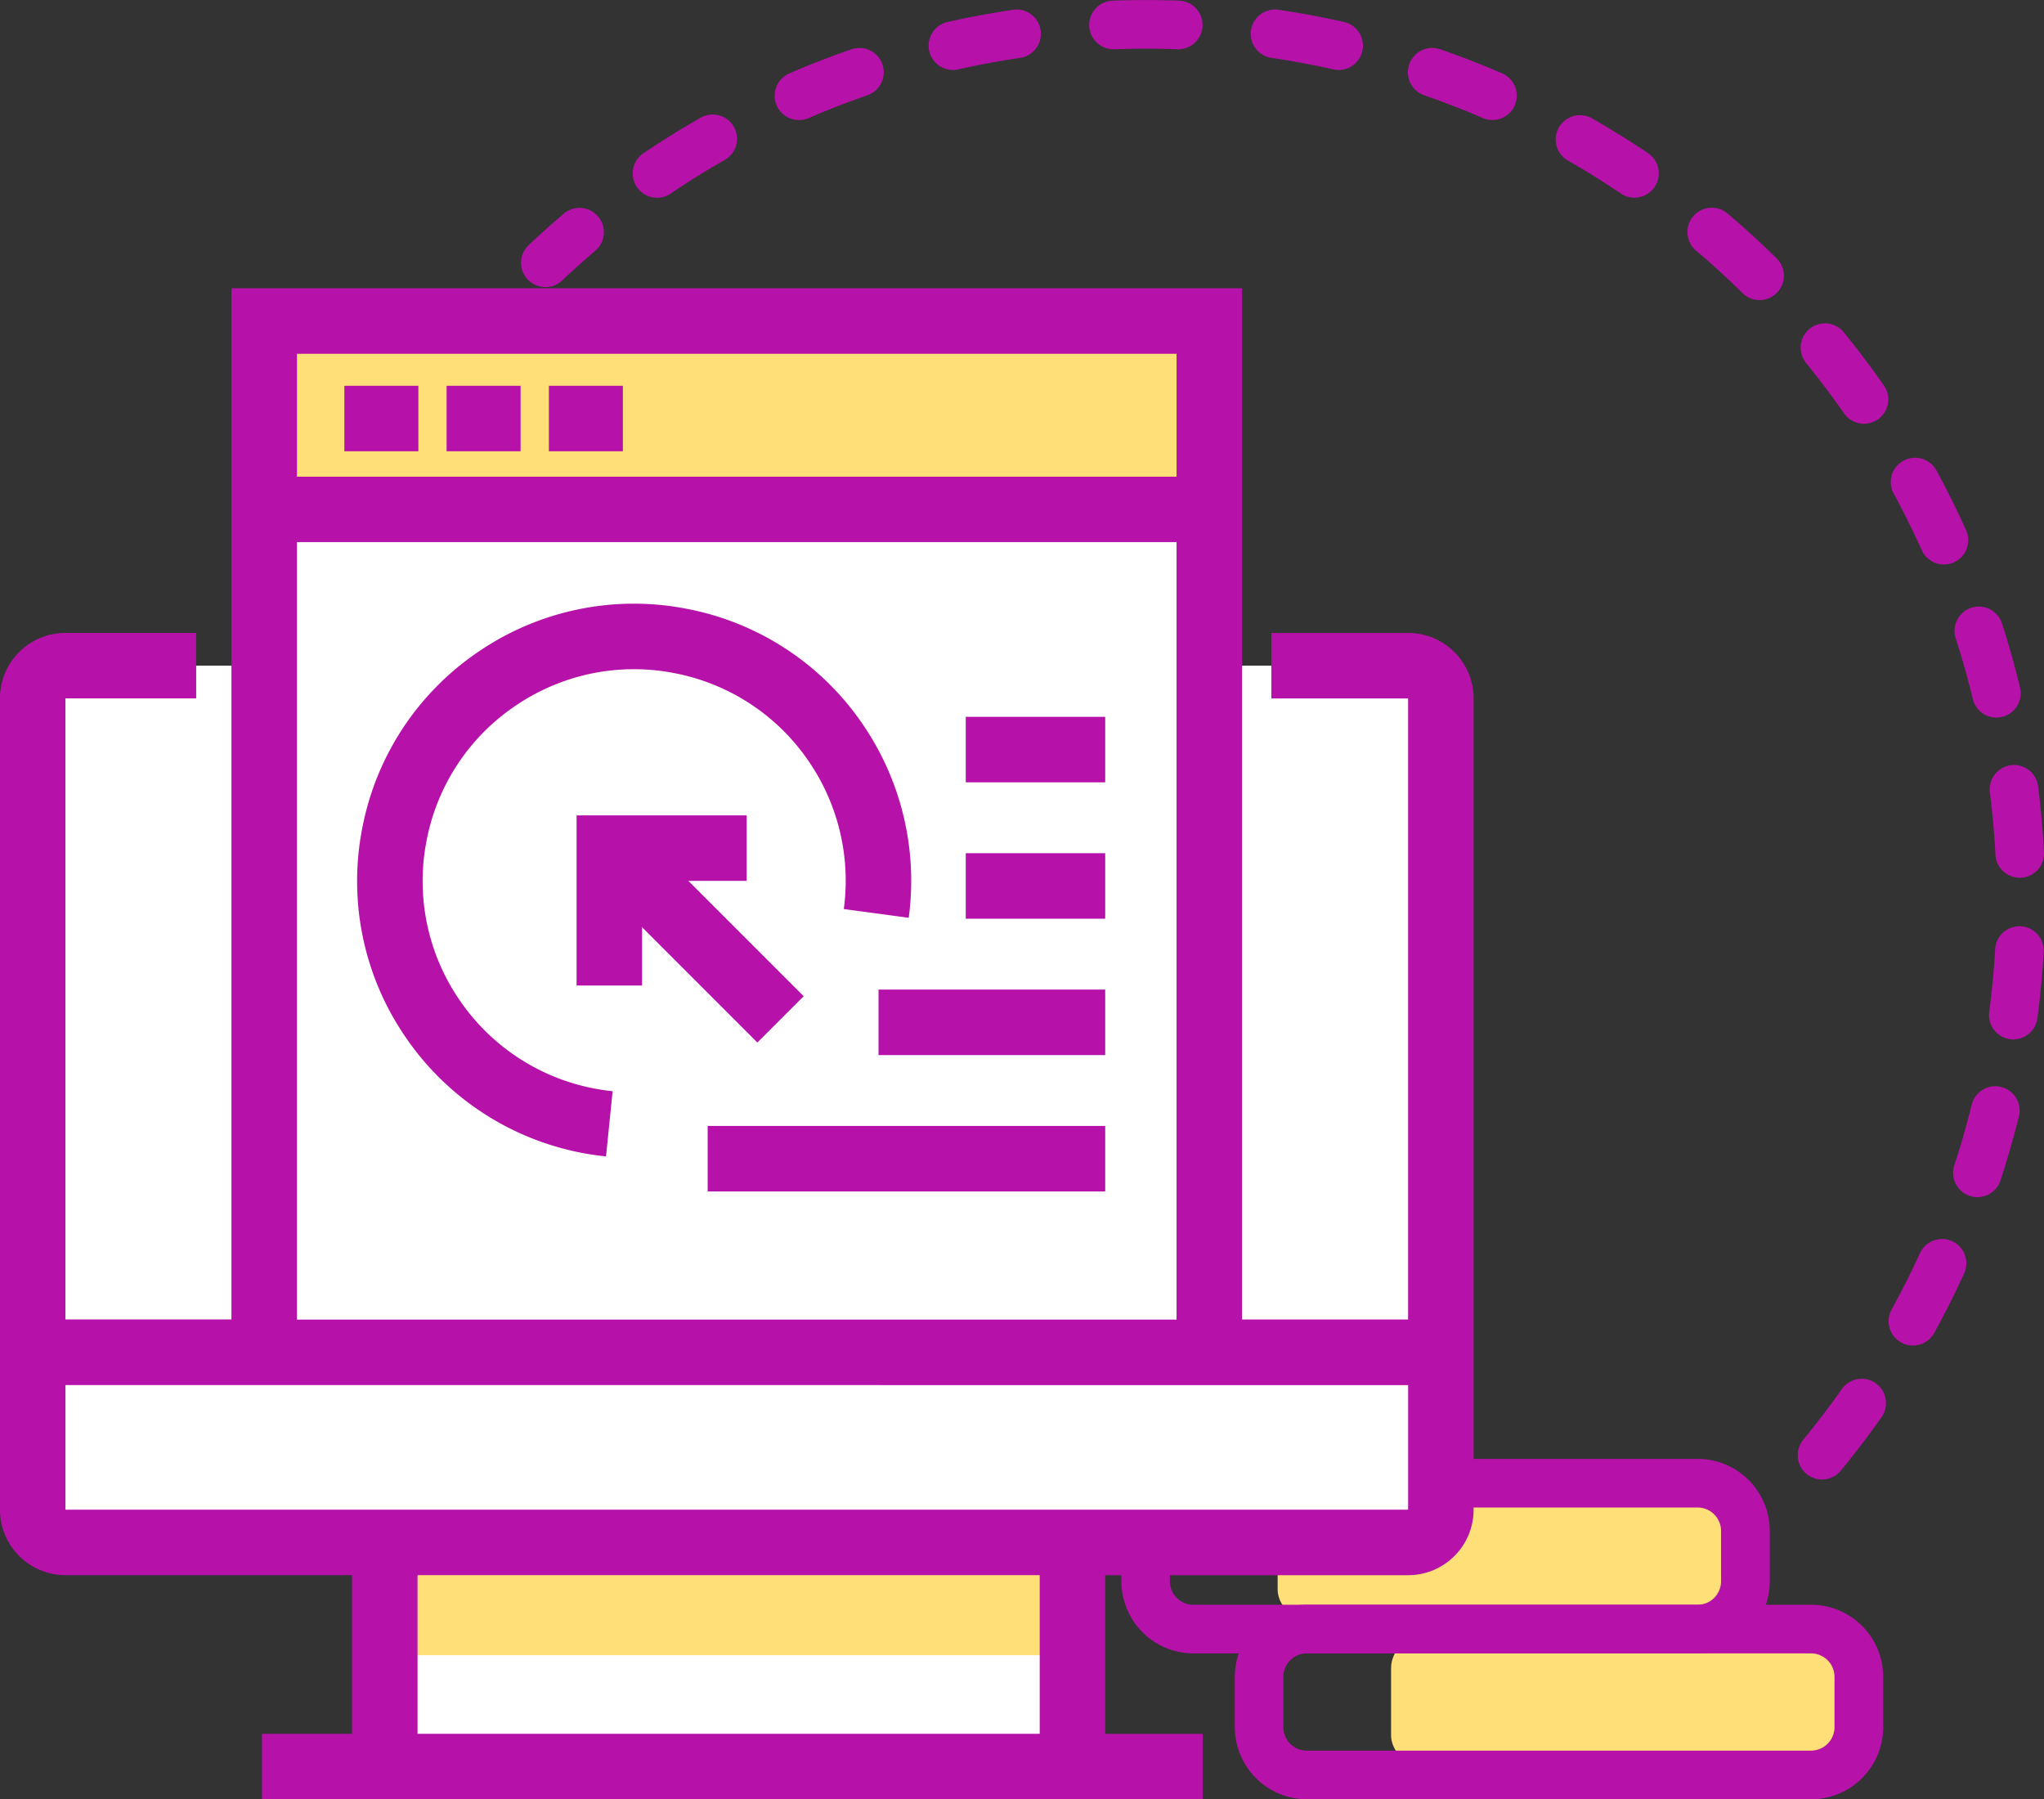 <svg xmlns="http://www.w3.org/2000/svg" width="115.533" height="101.684" viewBox="0 0 115.533 101.684">
  <rect x="0" y="0" width="115.533" height="101.684" fill="#333333" stroke="none"/>
  <g id="Сгруппировать_16670" data-name="Сгруппировать 16670" transform="translate(-1671 -3917.145)">
    <g id="Сгруппировать_15800" data-name="Сгруппировать 15800" transform="translate(85 563.145)">
      <g id="Сгруппировать_16298" data-name="Сгруппировать 16298" transform="translate(-101)">
        <rect id="Прямоугольник_18218" data-name="Прямоугольник 18218" width="27.482" height="7.329" rx="1.763" transform="translate(1786.698 3445.608) rotate(180)" fill="#ffdf77"/>
        <rect id="Прямоугольник_18219" data-name="Прямоугольник 18219" width="27.482" height="7.329" rx="1.763" transform="translate(1793.11 3453.852) rotate(180)" fill="#ffdf77"/>
        <rect id="Прямоугольник_18221" data-name="Прямоугольник 18221" width="11.909" height="11.909" rx="4.468" transform="translate(1737.23 3400.72)" fill="#ffdf77" opacity="0.8"/>
        <rect id="Прямоугольник_18222" data-name="Прямоугольник 18222" width="11.909" height="11.909" rx="4.468" transform="translate(1719.825 3400.72)" fill="#ffdf77" opacity="0.8"/>
        <path id="Контур_11664" data-name="Контур 11664" d="M776.815,620.909h-3.721A4.1,4.1,0,0,1,769,616.815v-3.721A4.1,4.1,0,0,1,773.094,609h3.721a4.1,4.1,0,0,1,4.094,4.094v3.721A4.1,4.1,0,0,1,776.815,620.909Zm-3.721-9.161a1.347,1.347,0,0,0-1.346,1.346v3.721a1.347,1.347,0,0,0,1.346,1.346h3.721a1.347,1.347,0,0,0,1.346-1.346v-3.721a1.347,1.347,0,0,0-1.346-1.346Z" transform="translate(949.825 2809.125)" fill="#ffdf77"/>
        <path id="Контур_11665" data-name="Контур 11665" d="M795.815,620.909h-3.721A4.1,4.1,0,0,1,788,616.815v-3.721A4.1,4.1,0,0,1,792.094,609h3.721a4.1,4.1,0,0,1,4.094,4.094v3.721A4.1,4.1,0,0,1,795.815,620.909Zm-3.721-9.161a1.347,1.347,0,0,0-1.346,1.346v3.721a1.347,1.347,0,0,0,1.346,1.346h3.721a1.347,1.347,0,0,0,1.346-1.346v-3.721a1.347,1.347,0,0,0-1.346-1.346Z" transform="translate(948.23 2809.125)" fill="#ffdf77"/>
        <path id="Контур_11666" data-name="Контур 11666" d="M776.815,639.909h-3.721A4.1,4.1,0,0,1,769,635.815v-3.721A4.1,4.1,0,0,1,773.094,628h3.721a4.1,4.1,0,0,1,4.094,4.094v3.721A4.1,4.1,0,0,1,776.815,639.909Zm-3.721-9.161a1.347,1.347,0,0,0-1.346,1.346v3.721a1.347,1.347,0,0,0,1.346,1.346h3.721a1.347,1.347,0,0,0,1.346-1.346v-3.721a1.347,1.347,0,0,0-1.346-1.346Z" transform="translate(949.825 2807.531)" fill="#ffdf77"/>
        <path id="Контур_11667" data-name="Контур 11667" d="M795.815,639.909h-3.721A4.1,4.1,0,0,1,788,635.815v-3.721A4.1,4.1,0,0,1,792.094,628h3.721a4.1,4.1,0,0,1,4.094,4.094v3.721A4.1,4.1,0,0,1,795.815,639.909Zm-3.721-9.161a1.347,1.347,0,0,0-1.346,1.346v3.721a1.347,1.347,0,0,0,1.346,1.346h3.721a1.347,1.347,0,0,0,1.346-1.346v-3.721a1.347,1.347,0,0,0-1.346-1.346Z" transform="translate(948.23 2807.531)" fill="#ffdf77"/>
      </g>
      <g id="Сгруппировать_15797" data-name="Сгруппировать 15797" transform="translate(1599 3354)">
        <g id="Сгруппировать_15787" data-name="Сгруппировать 15787" transform="translate(50.384 82.447)">
          <path id="Контур_11659" data-name="Контур 11659" d="M842.569,639.993h-28.5A4.079,4.079,0,0,1,810,635.919v-2.845A4.078,4.078,0,0,1,814.074,629h28.5a4.078,4.078,0,0,1,4.074,4.074v2.845A4.078,4.078,0,0,1,842.569,639.993Zm-28.5-8.245a1.327,1.327,0,0,0-1.326,1.326v2.845a1.327,1.327,0,0,0,1.326,1.326h28.5a1.327,1.327,0,0,0,1.326-1.326v-2.845a1.327,1.327,0,0,0-1.326-1.326Z" transform="translate(-810 -629)" fill="#b611a9"/>
        </g>
        <g id="Сгруппировать_15788" data-name="Сгруппировать 15788" transform="translate(56.796 90.691)">
          <path id="Контур_11660" data-name="Контур 11660" d="M849.569,648.993h-28.5A4.079,4.079,0,0,1,817,644.919v-2.845A4.079,4.079,0,0,1,821.074,638h28.5a4.078,4.078,0,0,1,4.074,4.074v2.845A4.078,4.078,0,0,1,849.569,648.993Zm-28.5-8.245a1.327,1.327,0,0,0-1.326,1.326v2.845a1.327,1.327,0,0,0,1.326,1.326h28.5a1.327,1.327,0,0,0,1.326-1.326v-2.845a1.327,1.327,0,0,0-1.326-1.326Z" transform="translate(-817 -638)" fill="#b611a9"/>
        </g>
        <g id="Сгруппировать_15796" data-name="Сгруппировать 15796" transform="translate(16.449 0)">
          <path id="Контур_11668" data-name="Контур 11668" d="M846.493,622.611a1.373,1.373,0,0,1-1.061-2.246c.752-.916,1.479-1.87,2.16-2.832a1.374,1.374,0,1,1,2.245,1.583c-.718,1.019-1.486,2.026-2.281,2.995A1.373,1.373,0,0,1,846.493,622.611Zm5.134-7.57a1.375,1.375,0,0,1-1.2-2.037c.57-1.036,1.108-2.106,1.6-3.18a1.374,1.374,0,1,1,2.5,1.141c-.519,1.137-1.088,2.268-1.693,3.364A1.371,1.371,0,0,1,851.627,615.041Zm3.649-8.387a1.34,1.34,0,0,1-.428-.069,1.371,1.371,0,0,1-.877-1.733c.37-1.13.7-2.28.982-3.421a1.374,1.374,0,0,1,2.668.659c-.3,1.206-.647,2.424-1.04,3.618A1.373,1.373,0,0,1,855.276,606.654Zm2.032-8.914a1.35,1.35,0,0,1-.181-.012,1.374,1.374,0,0,1-1.183-1.542c.155-1.173.268-2.365.333-3.542a1.374,1.374,0,0,1,2.745.155c-.071,1.246-.19,2.506-.354,3.747A1.374,1.374,0,0,1,857.308,597.74Zm.357-9.137a1.374,1.374,0,0,1-1.371-1.3c-.061-1.175-.167-2.368-.315-3.547a1.374,1.374,0,0,1,2.726-.344c.157,1.246.268,2.507.333,3.749a1.375,1.375,0,0,1-1.3,1.444Zm-1.316-9.05a1.375,1.375,0,0,1-1.335-1.052c-.278-1.153-.6-2.306-.965-3.426a1.374,1.374,0,1,1,2.616-.843c.382,1.185.726,2.4,1.02,3.623a1.375,1.375,0,0,1-1.012,1.659A1.416,1.416,0,0,1,856.349,579.553Zm-2.965-8.652a1.372,1.372,0,0,1-1.253-.81c-.487-1.077-1.02-2.151-1.585-3.191a1.374,1.374,0,0,1,2.414-1.314c.6,1.1,1.162,2.235,1.675,3.376a1.372,1.372,0,0,1-.688,1.817A1.356,1.356,0,0,1,853.383,570.9Zm-4.518-7.954a1.373,1.373,0,0,1-1.128-.588c-.675-.967-1.4-1.925-2.145-2.844a1.374,1.374,0,1,1,2.133-1.734c.791.974,1.553,1.984,2.266,3.006a1.375,1.375,0,0,1-1.127,2.161Zm-5.9-6.989a1.371,1.371,0,0,1-.964-.395c-.846-.831-1.73-1.641-2.629-2.4a1.374,1.374,0,1,1,1.778-2.1c.951.807,1.885,1.661,2.778,2.539a1.375,1.375,0,0,1-.964,2.354Zm-68.632-.735a1.374,1.374,0,0,1-.944-2.374c.638-.6,1.305-1.2,1.985-1.776a1.374,1.374,0,0,1,1.778,2.1c-.642.546-1.273,1.111-1.876,1.68A1.373,1.373,0,0,1,774.33,555.224Zm6.309-5.048a1.375,1.375,0,0,1-.769-2.514c1.04-.7,2.115-1.37,3.2-1.989a1.375,1.375,0,1,1,1.363,2.387c-1.023.584-2.041,1.217-3.024,1.881A1.373,1.373,0,0,1,780.639,550.176Zm55.243-.006a1.374,1.374,0,0,1-.767-.234c-.983-.663-2-1.3-3.022-1.879a1.375,1.375,0,0,1,1.363-2.387c1.082.618,2.155,1.286,3.2,1.986a1.374,1.374,0,0,1-.77,2.514Zm-47.219-4.386a1.374,1.374,0,0,1-.545-2.635c1.15-.5,2.331-.956,3.511-1.364a1.374,1.374,0,0,1,.9,2.6c-1.116.386-2.232.82-3.32,1.289A1.36,1.36,0,0,1,788.663,545.783Zm39.2,0a1.361,1.361,0,0,1-.544-.113c-1.084-.468-2.2-.9-3.313-1.286a1.374,1.374,0,1,1,.9-2.6c1.18.408,2.359.866,3.5,1.361a1.374,1.374,0,0,1-.545,2.636Zm-8.692-2.829a1.374,1.374,0,0,1-.3-.033c-1.145-.258-2.323-.477-3.5-.653a1.373,1.373,0,1,1,.4-2.717c1.245.185,2.489.417,3.7.689a1.374,1.374,0,0,1-.3,2.714Zm-21.808,0a1.374,1.374,0,0,1-.3-2.714c1.218-.273,2.464-.5,3.7-.688a1.373,1.373,0,1,1,.4,2.717c-1.174.174-2.352.393-3.5.652A1.379,1.379,0,0,1,797.363,542.953Zm12.741-1.171h-.051c-1.182-.043-2.379-.044-3.563,0h-.051a1.374,1.374,0,0,1-.05-2.747c1.251-.047,2.518-.046,3.764,0a1.374,1.374,0,0,1-.049,2.747Z" transform="translate(-772.956 -538.999)" fill="#b611a9"/>
        </g>
      </g>
    </g>
    <g id="Сгруппировать_16297" data-name="Сгруппировать 16297" transform="translate(-34 6.567)">
      <g id="Сгруппировать_16296" data-name="Сгруппировать 16296" transform="translate(1862.961 3598.635)">
        <rect id="Прямоугольник_19465" data-name="Прямоугольник 19465" width="38.861" height="12.915" transform="translate(-136.419 399.028)" fill="#fff"/>
        <rect id="Прямоугольник_19466" data-name="Прямоугольник 19466" width="38.861" height="6.457" transform="translate(-136.419 399.028)" fill="#ffdf77"/>
        <rect id="Прямоугольник_19467" data-name="Прямоугольник 19467" width="78.951" height="49.148" rx="0.991" transform="translate(-155.791 349.562)" fill="#fff"/>
        <path id="Контур_27746" data-name="Контур 27746" d="M-79.671,340.168A1.835,1.835,0,0,1-77.836,342v36.3h-78.953V342a1.835,1.835,0,0,1,1.834-1.834Z" transform="translate(0.997 10.158)" fill="#fff"/>
        <rect id="Прямоугольник_19468" data-name="Прямоугольник 19468" width="53.421" height="57.781" transform="translate(-143.277 330.362)" fill="#fff"/>
        <rect id="Прямоугольник_19469" data-name="Прямоугольник 19469" width="53.421" height="9.979" transform="translate(-143.277 330.362)" fill="#ffdf77"/>
        <path id="Контур_27747" data-name="Контур 27747" d="M-89.977,413.627h-53.176v-3.7h5.09v-8.966h-16.2a3.7,3.7,0,0,1-3.7-3.7v-45.85a3.7,3.7,0,0,1,3.7-3.7h7.391v3.7h-7.391l0,35.1h9.384V328.231h57.122v58.283h9.386l0-35.1-7.728,0v-3.7h7.73a3.7,3.7,0,0,1,3.7,3.7v45.85a3.7,3.7,0,0,1-3.7,3.7H-95.491v8.966h5.514Zm-44.384-3.7h35.168v-8.966h-35.168Zm-19.9-19.709v7.045l75.891,0v-7.041Zm13.084-3.7h49.719V342.58h-49.719Zm0-47.636h49.719v-6.945h-49.719Zm18.423-1.436h-4.183v-3.7h4.183Zm-5.781,0h-4.183v-3.7h4.183Zm-5.779,0h-4.183v-3.7h4.183Z" transform="translate(0)" fill="#b611a9"/>
        <g id="Сгруппировать_16295" data-name="Сгруппировать 16295" transform="translate(-137.771 346.06)">
          <rect id="Прямоугольник_19470" data-name="Прямоугольник 19470" width="3.702" height="11.645" transform="translate(14.384 16.566) rotate(-45)" fill="#b611a9"/>
          <path id="Контур_27748" data-name="Контур 27748" d="M-136.653,353.941h-3.7v-9.614h9.614v3.7h-5.912Z" transform="translate(152.753 -332.363)" fill="#b611a9"/>
          <path id="Контур_27749" data-name="Контур 27749" d="M-132.989,369.1a15.627,15.627,0,0,1-11.4-6.843,15.557,15.557,0,0,1-2.371-11.744,15.56,15.56,0,0,1,6.628-9.982,15.576,15.576,0,0,1,11.748-2.371,15.566,15.566,0,0,1,9.982,6.63,15.656,15.656,0,0,1,2.523,10.824l-3.67-.494a11.936,11.936,0,0,0-1.925-8.265,11.879,11.879,0,0,0-7.622-5.062,11.883,11.883,0,0,0-8.968,1.81,11.875,11.875,0,0,0-5.062,7.62,11.873,11.873,0,0,0,1.81,8.97,11.922,11.922,0,0,0,8.7,5.221Z" transform="translate(147.053 -337.863)" fill="#b611a9"/>
          <rect id="Прямоугольник_19471" data-name="Прямоугольник 19471" width="7.882" height="3.702" transform="translate(34.397 6.394)" fill="#b611a9"/>
          <rect id="Прямоугольник_19472" data-name="Прямоугольник 19472" width="7.882" height="3.702" transform="translate(34.397 14.101)" fill="#b611a9"/>
          <rect id="Прямоугольник_19473" data-name="Прямоугольник 19473" width="12.812" height="3.703" transform="translate(29.467 21.808)" fill="#b611a9"/>
          <rect id="Прямоугольник_19474" data-name="Прямоугольник 19474" width="22.47" height="3.702" transform="translate(19.809 29.515)" fill="#b611a9"/>
        </g>
      </g>
    </g>
  </g>
</svg>
